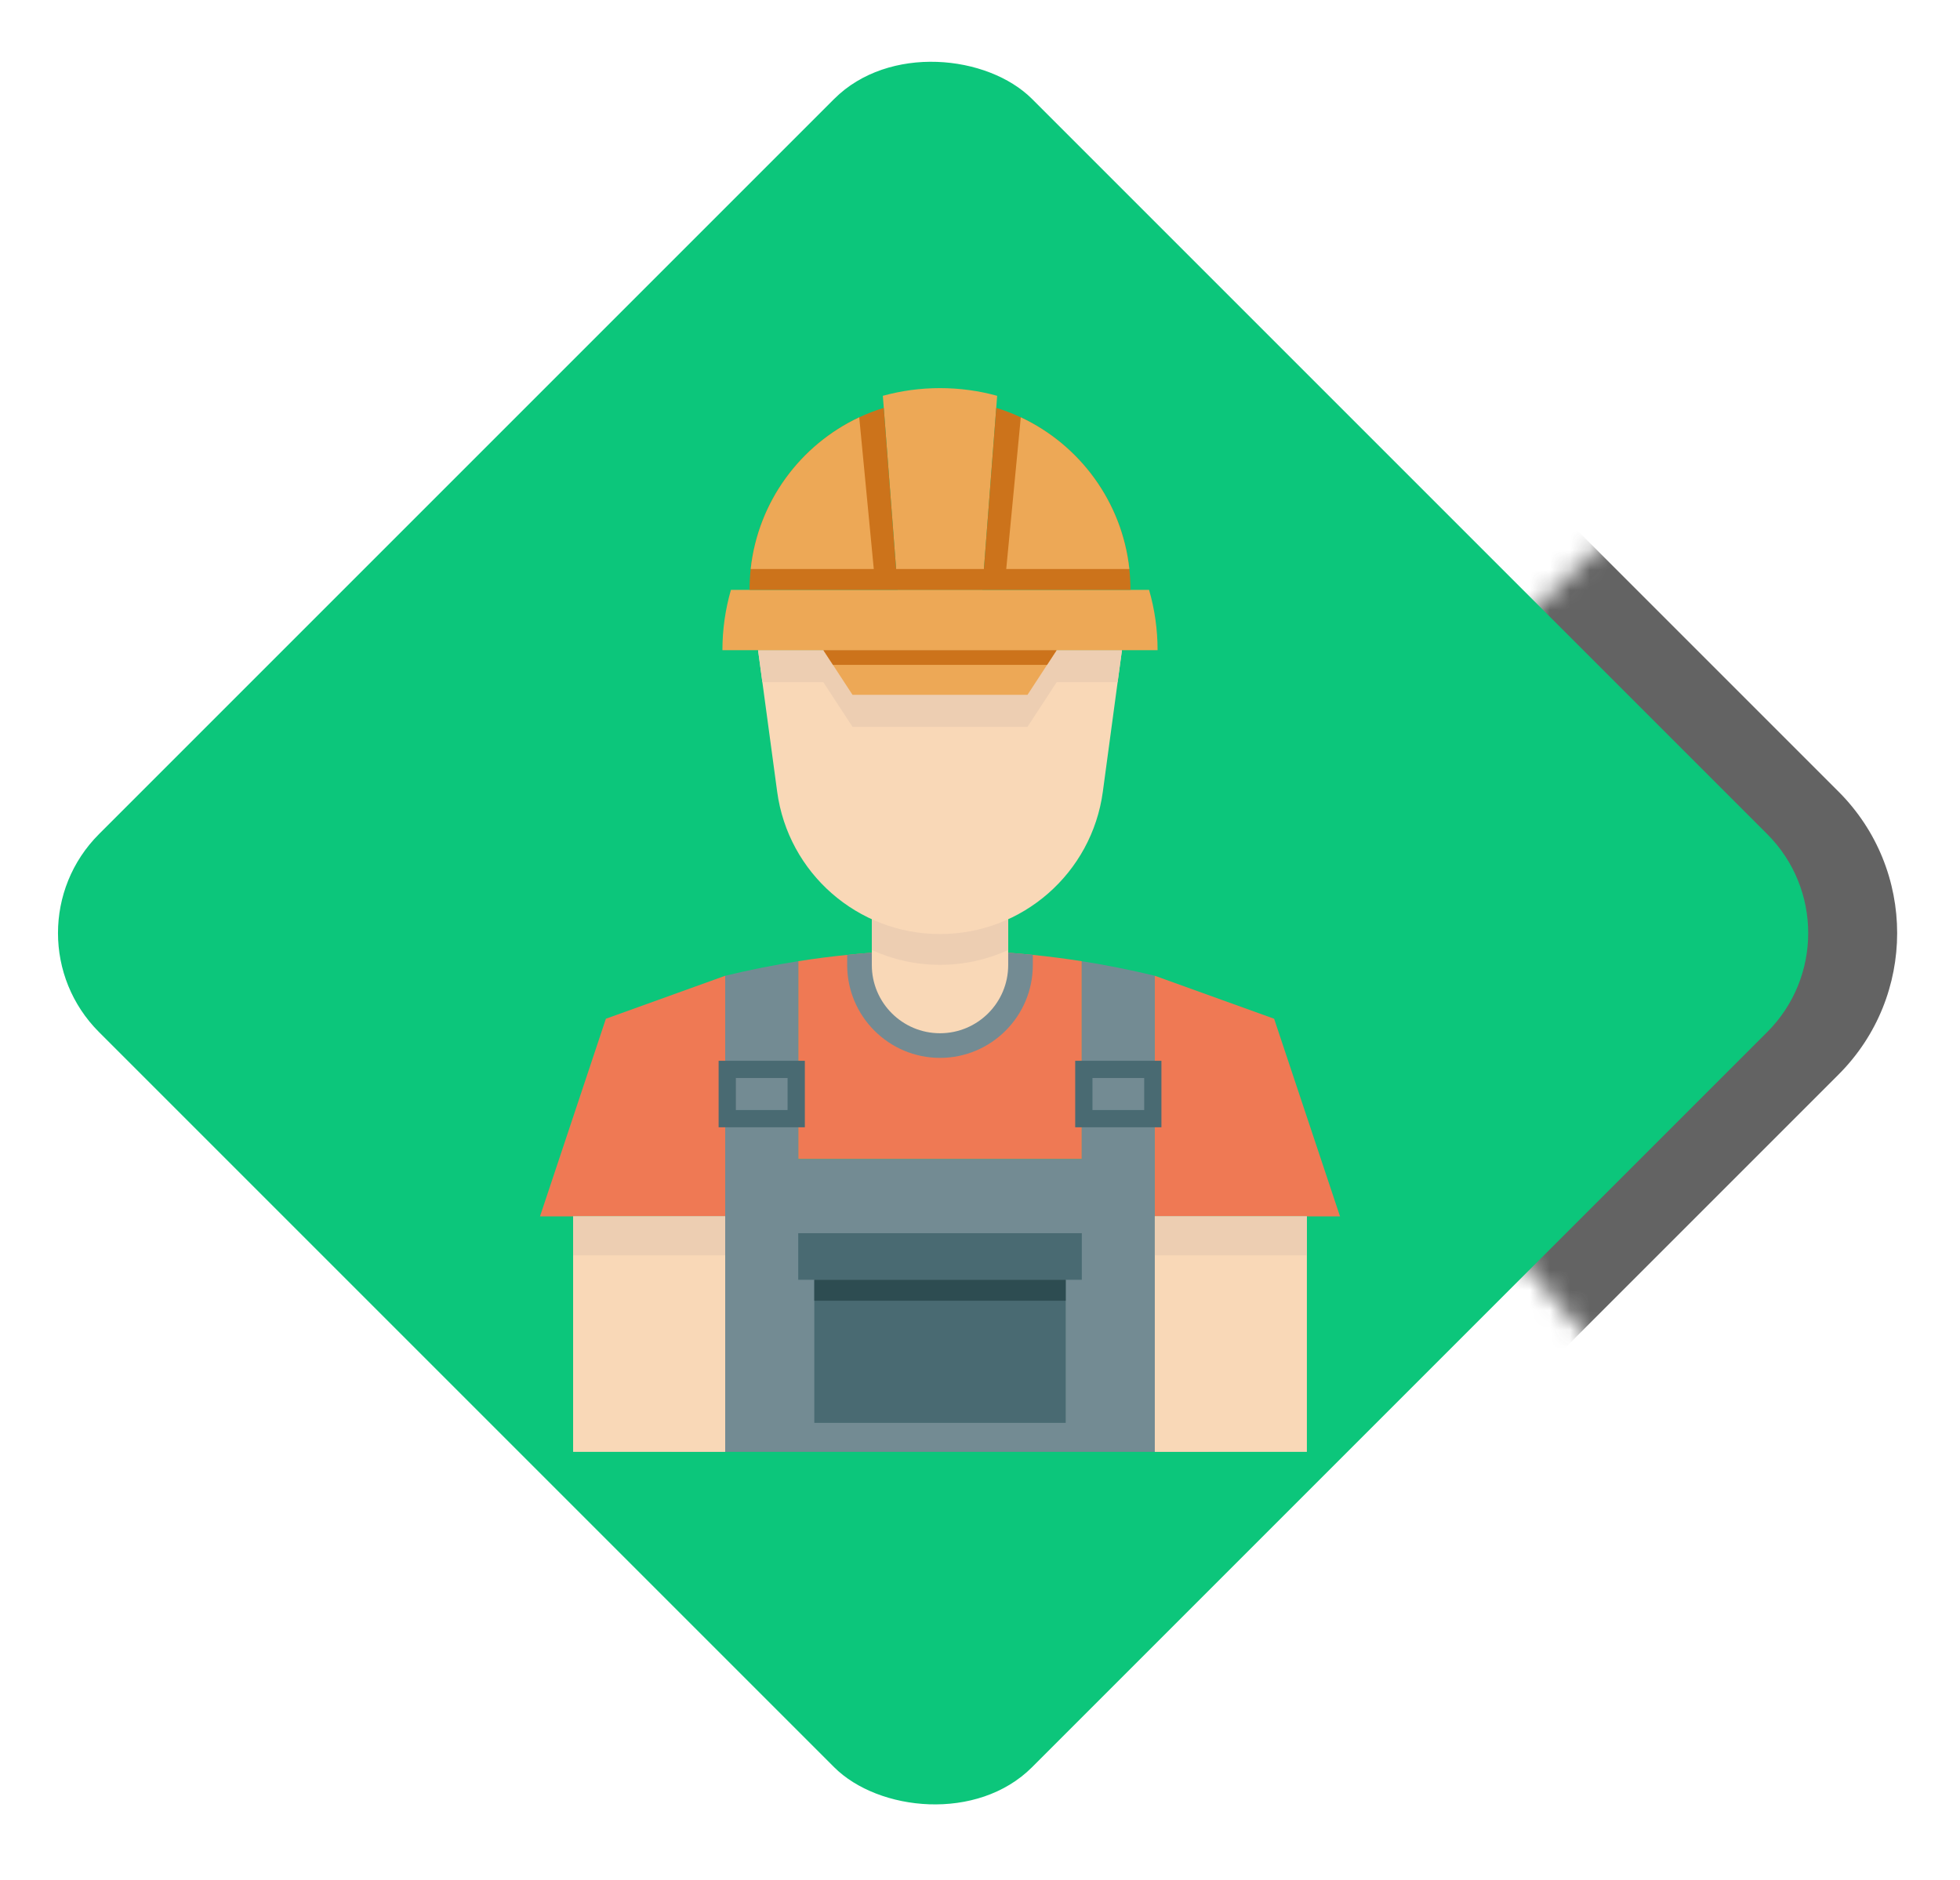 <svg width="98" height="94" viewBox="0 0 98 94" fill="none" xmlns="http://www.w3.org/2000/svg">
<mask id="mask0" mask-type="alpha" maskUnits="userSpaceOnUse" x="61" y="23" width="37" height="49">
<path d="M84.481 23H98V72H83.769L61 45.492L84.481 23Z" fill="#C4C4C4"/>
</mask>
<g mask="url(#mask0)">
<rect x="5.69" y="46.655" width="65.98" height="65.98" rx="10" transform="rotate(-45 5.69 46.655)" fill="#222222" fill-opacity="0.7"/>
</g>
<rect y="46.655" width="65.98" height="65.98" rx="7" transform="rotate(-45 0 46.655)" fill="#0CC67B"/>
<g filter="url(#filter0_d)">
<path d="M54.09 48.061V57.955H39.912V48.061C40.725 47.933 41.541 47.827 42.359 47.745C45.445 47.428 48.555 47.428 51.641 47.745C52.459 47.827 53.276 47.933 54.09 48.061Z" fill="#EF7954"/>
<path d="M57.74 60.819V48.789C56.531 48.497 55.314 48.254 54.09 48.061V57.955H39.912V48.061C38.688 48.254 37.469 48.497 36.26 48.789V60.819H33.574V72.594H60.427V60.819H57.74Z" fill="#738B93"/>
<path d="M51.641 47.745V48.253C51.641 50.812 49.56 52.895 47.001 52.895C44.442 52.895 42.359 50.812 42.359 48.253V47.745C45.445 47.428 48.555 47.428 51.641 47.745Z" fill="#738B93"/>
<path d="M50.41 44.465V48.253C50.41 50.136 48.884 51.663 47.001 51.663C45.118 51.663 43.591 50.136 43.591 48.253V44.465H50.41Z" fill="#F9D8B7"/>
<path d="M50.41 44.465V47.502C49.368 47.979 48.212 48.242 47.002 48.242H47C45.789 48.242 44.633 47.979 43.591 47.501V44.465H50.41Z" fill="#EDCEB2"/>
<path d="M56.098 32.511L55.881 34.11L55.142 39.583C54.593 43.66 51.114 46.703 47.002 46.703H46.999C42.887 46.703 39.407 43.66 38.858 39.583L38.119 34.11L37.903 32.511H56.098Z" fill="#F9D8B7"/>
<path d="M37.903 32.511L38.119 34.11H41.168L41.648 34.846L42.626 36.343H51.375L52.353 34.846L52.832 34.11H55.881L56.098 32.511H37.903Z" fill="#EDCEB2"/>
<path d="M57.879 32.51H36.121C36.121 31.463 36.27 30.45 36.547 29.493H57.453C57.731 30.45 57.879 31.463 57.879 32.51Z" fill="#EDA856"/>
<path d="M49.812 20.403L49.116 29.493H44.886L44.189 20.403L44.142 19.791C45.052 19.54 46.011 19.406 47.001 19.406C47.99 19.406 48.949 19.54 49.858 19.791L49.812 20.403Z" fill="#EDA856"/>
<path d="M52.833 32.51L52.353 33.245L51.375 34.742H42.626L41.648 33.245L41.168 32.51H52.833Z" fill="#EDA856"/>
<path d="M44.886 29.493H49.116V29.493H56.523C56.523 29.141 56.504 28.793 56.467 28.451C56.1 25.085 53.98 22.246 51.04 20.867C50.659 20.688 50.265 20.534 49.859 20.407L49.812 20.403L49.195 28.451H44.806L44.189 20.403L44.142 20.407C43.736 20.534 43.342 20.688 42.961 20.867C40.02 22.246 37.9 25.085 37.534 28.451C37.496 28.793 37.477 29.141 37.477 29.493H44.886V29.493Z" fill="#CC731B"/>
<path d="M41.648 33.245H52.353L52.833 32.51H41.168L41.648 33.245Z" fill="#CC731B"/>
<path d="M42.962 20.867L43.689 28.451H37.535C37.901 25.085 40.021 22.246 42.962 20.867Z" fill="#EDA856"/>
<path d="M56.467 28.451H50.312L51.04 20.867C53.98 22.246 56.101 25.085 56.467 28.451Z" fill="#EDA856"/>
<path d="M36.26 48.789L30.294 50.938L27 60.819H36.26" fill="#EF7954"/>
<path d="M57.74 48.789L63.706 50.938L67 60.819H57.74" fill="#EF7954"/>
<path d="M36.26 60.819H28.656V72.594H36.26V60.819Z" fill="#F9D8B7"/>
<path d="M65.344 60.819H57.74V72.594H65.344V60.819Z" fill="#F9D8B7"/>
<path d="M54.09 61.661H39.912V63.99H54.09V61.661Z" fill="#496A72"/>
<path d="M53.286 63.99H40.715V71.144H53.286V63.99Z" fill="#496A72"/>
<path d="M53.286 63.99H40.715V65.037H53.286V63.99Z" fill="#2D4C51"/>
<path d="M40.242 53.04H35.931V56.365H40.242V53.04Z" fill="#496A72"/>
<path d="M39.379 53.902H36.793V55.503H39.379V53.902Z" fill="#738B93"/>
<path d="M58.071 53.04H53.76V56.365H58.071V53.04Z" fill="#496A72"/>
<path d="M57.209 53.902H54.623V55.503H57.209V53.902Z" fill="#738B93"/>
<path d="M36.26 60.819H28.656V62.769H36.26V60.819Z" fill="#EDCEB2"/>
<path d="M65.344 60.819H57.74V62.769H65.344V60.819Z" fill="#EDCEB2"/>
</g>
<defs>
<filter id="filter0_d" x="18" y="10.406" width="57.999" height="71.189" filterUnits="userSpaceOnUse" color-interpolation-filters="sRGB">
<feFlood flood-opacity="0" result="BackgroundImageFix"/>
<feColorMatrix in="SourceAlpha" type="matrix" values="0 0 0 0 0 0 0 0 0 0 0 0 0 0 0 0 0 0 127 0"/>
<feOffset/>
<feGaussianBlur stdDeviation="4.5"/>
<feColorMatrix type="matrix" values="0 0 0 0 0 0 0 0 0 0 0 0 0 0 0 0 0 0 0.25 0"/>
<feBlend mode="normal" in2="BackgroundImageFix" result="effect1_dropShadow"/>
<feBlend mode="normal" in="SourceGraphic" in2="effect1_dropShadow" result="shape"/>
</filter>
</defs>
</svg>
